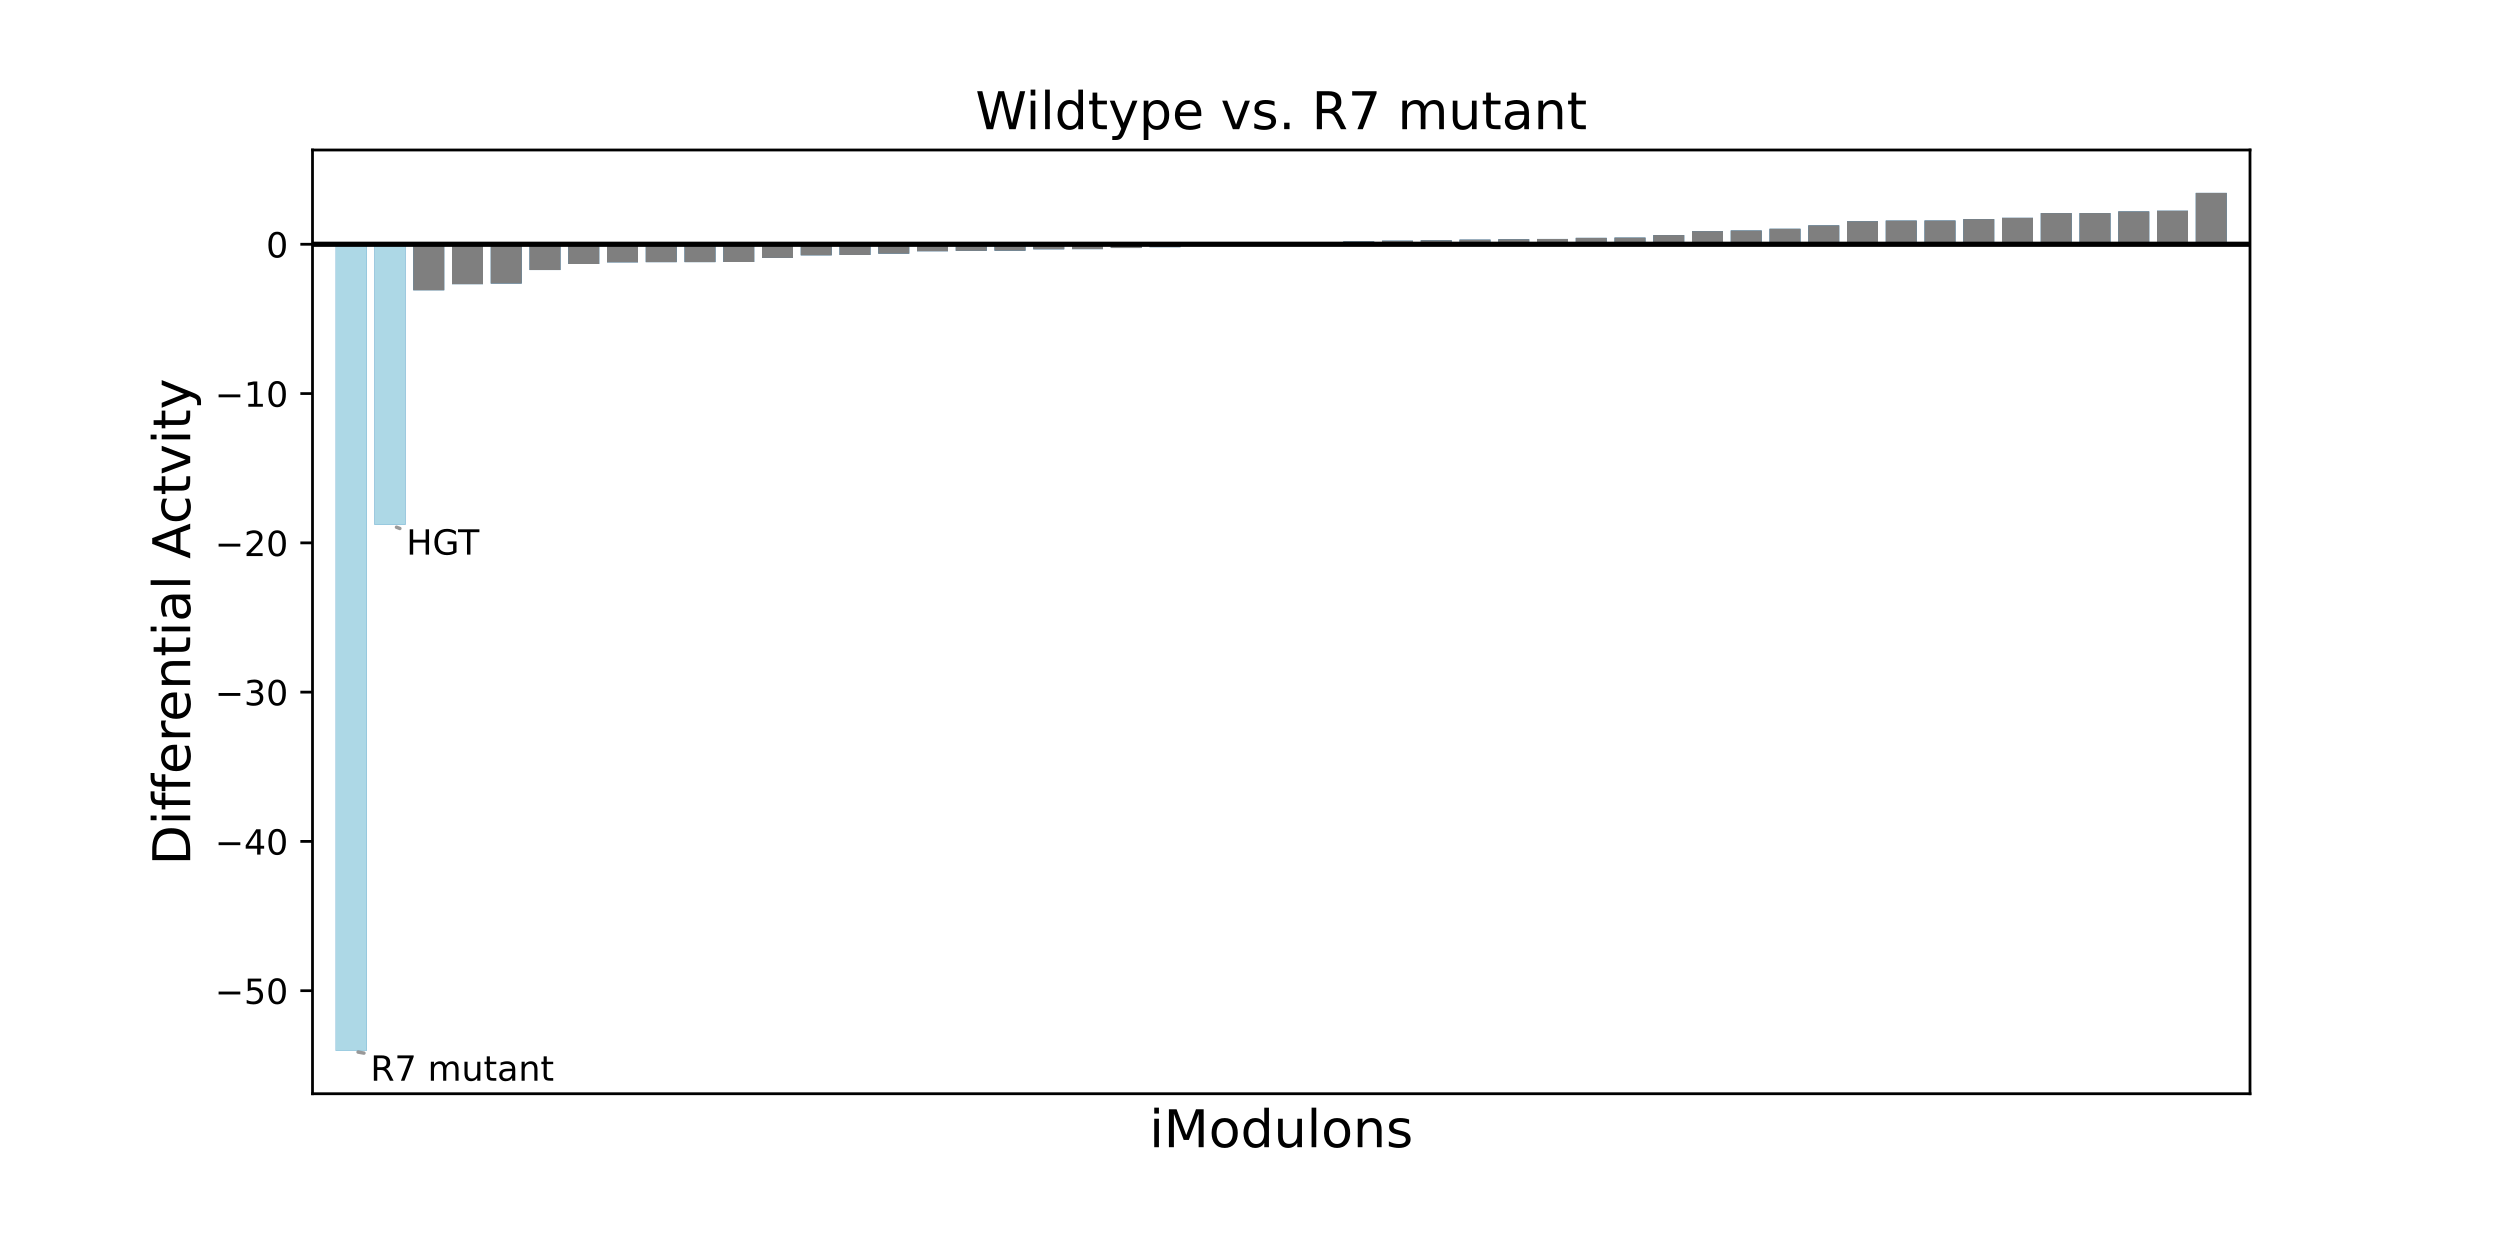 <?xml version="1.0" encoding="utf-8" standalone="no"?>
<!DOCTYPE svg PUBLIC "-//W3C//DTD SVG 1.1//EN"
  "http://www.w3.org/Graphics/SVG/1.1/DTD/svg11.dtd">
<!-- Created with matplotlib (https://matplotlib.org/) -->
<svg height="360pt" version="1.1" viewBox="0 0 720 360" width="720pt" xmlns="http://www.w3.org/2000/svg" xmlns:xlink="http://www.w3.org/1999/xlink">
 <defs>
  <style type="text/css">*{stroke-linecap:butt;stroke-linejoin:round;}</style>
 </defs>
 <g id="figure_1">
  <g id="patch_1">
   <path d="M 0 360 
L 720 360 
L 720 0 
L 0 0 
z
" style="fill:none;"/>
  </g>
  <g id="axes_1">
   <g id="patch_2">
    <path d="M 90 315 
L 648 315 
L 648 43.2 
L 90 43.2 
z
" style="fill:none;"/>
   </g>
   <g id="patch_3">
    <path clip-path="url(#p8ce02b6004)" d="M 96.696 70.35 
L 105.624 70.35 
L 105.624 302.645 
L 96.696 302.645 
z
" style="fill:#1f77b4;"/>
   </g>
   <g id="patch_4">
    <path clip-path="url(#p8ce02b6004)" d="M 107.856 70.35 
L 116.784 70.35 
L 116.784 151.133 
L 107.856 151.133 
z
" style="fill:#1f77b4;"/>
   </g>
   <g id="patch_5">
    <path clip-path="url(#p8ce02b6004)" d="M 119.016 70.35 
L 127.944 70.35 
L 127.944 83.597 
L 119.016 83.597 
z
" style="fill:#1f77b4;"/>
   </g>
   <g id="patch_6">
    <path clip-path="url(#p8ce02b6004)" d="M 130.176 70.35 
L 139.104 70.35 
L 139.104 81.842 
L 130.176 81.842 
z
" style="fill:#1f77b4;"/>
   </g>
   <g id="patch_7">
    <path clip-path="url(#p8ce02b6004)" d="M 141.336 70.35 
L 150.264 70.35 
L 150.264 81.66 
L 141.336 81.66 
z
" style="fill:#1f77b4;"/>
   </g>
   <g id="patch_8">
    <path clip-path="url(#p8ce02b6004)" d="M 152.496 70.35 
L 161.424 70.35 
L 161.424 77.77 
L 152.496 77.77 
z
" style="fill:#1f77b4;"/>
   </g>
   <g id="patch_9">
    <path clip-path="url(#p8ce02b6004)" d="M 163.656 70.35 
L 172.584 70.35 
L 172.584 76.029 
L 163.656 76.029 
z
" style="fill:#1f77b4;"/>
   </g>
   <g id="patch_10">
    <path clip-path="url(#p8ce02b6004)" d="M 174.816 70.35 
L 183.744 70.35 
L 183.744 75.557 
L 174.816 75.557 
z
" style="fill:#1f77b4;"/>
   </g>
   <g id="patch_11">
    <path clip-path="url(#p8ce02b6004)" d="M 185.976 70.35 
L 194.904 70.35 
L 194.904 75.499 
L 185.976 75.499 
z
" style="fill:#1f77b4;"/>
   </g>
   <g id="patch_12">
    <path clip-path="url(#p8ce02b6004)" d="M 197.136 70.35 
L 206.064 70.35 
L 206.064 75.489 
L 197.136 75.489 
z
" style="fill:#1f77b4;"/>
   </g>
   <g id="patch_13">
    <path clip-path="url(#p8ce02b6004)" d="M 208.296 70.35 
L 217.224 70.35 
L 217.224 75.455 
L 208.296 75.455 
z
" style="fill:#1f77b4;"/>
   </g>
   <g id="patch_14">
    <path clip-path="url(#p8ce02b6004)" d="M 219.456 70.35 
L 228.384 70.35 
L 228.384 74.28 
L 219.456 74.28 
z
" style="fill:#1f77b4;"/>
   </g>
   <g id="patch_15">
    <path clip-path="url(#p8ce02b6004)" d="M 230.616 70.35 
L 239.544 70.35 
L 239.544 73.535 
L 230.616 73.535 
z
" style="fill:#1f77b4;"/>
   </g>
   <g id="patch_16">
    <path clip-path="url(#p8ce02b6004)" d="M 241.776 70.35 
L 250.704 70.35 
L 250.704 73.432 
L 241.776 73.432 
z
" style="fill:#1f77b4;"/>
   </g>
   <g id="patch_17">
    <path clip-path="url(#p8ce02b6004)" d="M 252.936 70.35 
L 261.864 70.35 
L 261.864 73.057 
L 252.936 73.057 
z
" style="fill:#1f77b4;"/>
   </g>
   <g id="patch_18">
    <path clip-path="url(#p8ce02b6004)" d="M 264.096 70.35 
L 273.024 70.35 
L 273.024 72.359 
L 264.096 72.359 
z
" style="fill:#1f77b4;"/>
   </g>
   <g id="patch_19">
    <path clip-path="url(#p8ce02b6004)" d="M 275.256 70.35 
L 284.184 70.35 
L 284.184 72.247 
L 275.256 72.247 
z
" style="fill:#1f77b4;"/>
   </g>
   <g id="patch_20">
    <path clip-path="url(#p8ce02b6004)" d="M 286.416 70.35 
L 295.344 70.35 
L 295.344 72.208 
L 286.416 72.208 
z
" style="fill:#1f77b4;"/>
   </g>
   <g id="patch_21">
    <path clip-path="url(#p8ce02b6004)" d="M 297.576 70.35 
L 306.504 70.35 
L 306.504 71.797 
L 297.576 71.797 
z
" style="fill:#1f77b4;"/>
   </g>
   <g id="patch_22">
    <path clip-path="url(#p8ce02b6004)" d="M 308.736 70.35 
L 317.664 70.35 
L 317.664 71.751 
L 308.736 71.751 
z
" style="fill:#1f77b4;"/>
   </g>
   <g id="patch_23">
    <path clip-path="url(#p8ce02b6004)" d="M 319.896 70.35 
L 328.824 70.35 
L 328.824 71.434 
L 319.896 71.434 
z
" style="fill:#1f77b4;"/>
   </g>
   <g id="patch_24">
    <path clip-path="url(#p8ce02b6004)" d="M 331.056 70.35 
L 339.984 70.35 
L 339.984 71.191 
L 331.056 71.191 
z
" style="fill:#1f77b4;"/>
   </g>
   <g id="patch_25">
    <path clip-path="url(#p8ce02b6004)" d="M 342.216 70.35 
L 351.144 70.35 
L 351.144 70.73 
L 342.216 70.73 
z
" style="fill:#1f77b4;"/>
   </g>
   <g id="patch_26">
    <path clip-path="url(#p8ce02b6004)" d="M 353.376 70.35 
L 362.304 70.35 
L 362.304 70.716 
L 353.376 70.716 
z
" style="fill:#1f77b4;"/>
   </g>
   <g id="patch_27">
    <path clip-path="url(#p8ce02b6004)" d="M 364.536 70.35 
L 373.464 70.35 
L 373.464 70.275 
L 364.536 70.275 
z
" style="fill:#1f77b4;"/>
   </g>
   <g id="patch_28">
    <path clip-path="url(#p8ce02b6004)" d="M 375.696 70.35 
L 384.624 70.35 
L 384.624 70.272 
L 375.696 70.272 
z
" style="fill:#1f77b4;"/>
   </g>
   <g id="patch_29">
    <path clip-path="url(#p8ce02b6004)" d="M 386.856 70.35 
L 395.784 70.35 
L 395.784 69.532 
L 386.856 69.532 
z
" style="fill:#1f77b4;"/>
   </g>
   <g id="patch_30">
    <path clip-path="url(#p8ce02b6004)" d="M 398.016 70.35 
L 406.944 70.35 
L 406.944 69.318 
L 398.016 69.318 
z
" style="fill:#1f77b4;"/>
   </g>
   <g id="patch_31">
    <path clip-path="url(#p8ce02b6004)" d="M 409.176 70.35 
L 418.104 70.35 
L 418.104 69.188 
L 409.176 69.188 
z
" style="fill:#1f77b4;"/>
   </g>
   <g id="patch_32">
    <path clip-path="url(#p8ce02b6004)" d="M 420.336 70.35 
L 429.264 70.35 
L 429.264 69.012 
L 420.336 69.012 
z
" style="fill:#1f77b4;"/>
   </g>
   <g id="patch_33">
    <path clip-path="url(#p8ce02b6004)" d="M 431.496 70.35 
L 440.424 70.35 
L 440.424 68.898 
L 431.496 68.898 
z
" style="fill:#1f77b4;"/>
   </g>
   <g id="patch_34">
    <path clip-path="url(#p8ce02b6004)" d="M 442.656 70.35 
L 451.584 70.35 
L 451.584 68.821 
L 442.656 68.821 
z
" style="fill:#1f77b4;"/>
   </g>
   <g id="patch_35">
    <path clip-path="url(#p8ce02b6004)" d="M 453.816 70.35 
L 462.744 70.35 
L 462.744 68.505 
L 453.816 68.505 
z
" style="fill:#1f77b4;"/>
   </g>
   <g id="patch_36">
    <path clip-path="url(#p8ce02b6004)" d="M 464.976 70.35 
L 473.904 70.35 
L 473.904 68.429 
L 464.976 68.429 
z
" style="fill:#1f77b4;"/>
   </g>
   <g id="patch_37">
    <path clip-path="url(#p8ce02b6004)" d="M 476.136 70.35 
L 485.064 70.35 
L 485.064 67.706 
L 476.136 67.706 
z
" style="fill:#1f77b4;"/>
   </g>
   <g id="patch_38">
    <path clip-path="url(#p8ce02b6004)" d="M 487.296 70.35 
L 496.224 70.35 
L 496.224 66.577 
L 487.296 66.577 
z
" style="fill:#1f77b4;"/>
   </g>
   <g id="patch_39">
    <path clip-path="url(#p8ce02b6004)" d="M 498.456 70.35 
L 507.384 70.35 
L 507.384 66.383 
L 498.456 66.383 
z
" style="fill:#1f77b4;"/>
   </g>
   <g id="patch_40">
    <path clip-path="url(#p8ce02b6004)" d="M 509.616 70.35 
L 518.544 70.35 
L 518.544 65.884 
L 509.616 65.884 
z
" style="fill:#1f77b4;"/>
   </g>
   <g id="patch_41">
    <path clip-path="url(#p8ce02b6004)" d="M 520.776 70.35 
L 529.704 70.35 
L 529.704 64.902 
L 520.776 64.902 
z
" style="fill:#1f77b4;"/>
   </g>
   <g id="patch_42">
    <path clip-path="url(#p8ce02b6004)" d="M 531.936 70.35 
L 540.864 70.35 
L 540.864 63.715 
L 531.936 63.715 
z
" style="fill:#1f77b4;"/>
   </g>
   <g id="patch_43">
    <path clip-path="url(#p8ce02b6004)" d="M 543.096 70.35 
L 552.024 70.35 
L 552.024 63.528 
L 543.096 63.528 
z
" style="fill:#1f77b4;"/>
   </g>
   <g id="patch_44">
    <path clip-path="url(#p8ce02b6004)" d="M 554.256 70.35 
L 563.184 70.35 
L 563.184 63.509 
L 554.256 63.509 
z
" style="fill:#1f77b4;"/>
   </g>
   <g id="patch_45">
    <path clip-path="url(#p8ce02b6004)" d="M 565.416 70.35 
L 574.344 70.35 
L 574.344 63.105 
L 565.416 63.105 
z
" style="fill:#1f77b4;"/>
   </g>
   <g id="patch_46">
    <path clip-path="url(#p8ce02b6004)" d="M 576.576 70.35 
L 585.504 70.35 
L 585.504 62.73 
L 576.576 62.73 
z
" style="fill:#1f77b4;"/>
   </g>
   <g id="patch_47">
    <path clip-path="url(#p8ce02b6004)" d="M 587.736 70.35 
L 596.664 70.35 
L 596.664 61.376 
L 587.736 61.376 
z
" style="fill:#1f77b4;"/>
   </g>
   <g id="patch_48">
    <path clip-path="url(#p8ce02b6004)" d="M 598.896 70.35 
L 607.824 70.35 
L 607.824 61.369 
L 598.896 61.369 
z
" style="fill:#1f77b4;"/>
   </g>
   <g id="patch_49">
    <path clip-path="url(#p8ce02b6004)" d="M 610.056 70.35 
L 618.984 70.35 
L 618.984 60.885 
L 610.056 60.885 
z
" style="fill:#1f77b4;"/>
   </g>
   <g id="patch_50">
    <path clip-path="url(#p8ce02b6004)" d="M 621.216 70.35 
L 630.144 70.35 
L 630.144 60.689 
L 621.216 60.689 
z
" style="fill:#1f77b4;"/>
   </g>
   <g id="patch_51">
    <path clip-path="url(#p8ce02b6004)" d="M 632.376 70.35 
L 641.304 70.35 
L 641.304 55.555 
L 632.376 55.555 
z
" style="fill:#1f77b4;"/>
   </g>
   <g id="patch_52">
    <path clip-path="url(#p8ce02b6004)" d="M 96.696 70.35 
L 105.624 70.35 
L 105.624 302.645 
L 96.696 302.645 
z
" style="fill:#add8e6;"/>
   </g>
   <g id="patch_53">
    <path clip-path="url(#p8ce02b6004)" d="M 107.856 70.35 
L 116.784 70.35 
L 116.784 151.133 
L 107.856 151.133 
z
" style="fill:#add8e6;"/>
   </g>
   <g id="patch_54">
    <path clip-path="url(#p8ce02b6004)" d="M 119.016 70.35 
L 127.944 70.35 
L 127.944 83.597 
L 119.016 83.597 
z
" style="fill:#7f7f7f;"/>
   </g>
   <g id="patch_55">
    <path clip-path="url(#p8ce02b6004)" d="M 130.176 70.35 
L 139.104 70.35 
L 139.104 81.842 
L 130.176 81.842 
z
" style="fill:#7f7f7f;"/>
   </g>
   <g id="patch_56">
    <path clip-path="url(#p8ce02b6004)" d="M 141.336 70.35 
L 150.264 70.35 
L 150.264 81.66 
L 141.336 81.66 
z
" style="fill:#7f7f7f;"/>
   </g>
   <g id="patch_57">
    <path clip-path="url(#p8ce02b6004)" d="M 152.496 70.35 
L 161.424 70.35 
L 161.424 77.77 
L 152.496 77.77 
z
" style="fill:#7f7f7f;"/>
   </g>
   <g id="patch_58">
    <path clip-path="url(#p8ce02b6004)" d="M 163.656 70.35 
L 172.584 70.35 
L 172.584 76.029 
L 163.656 76.029 
z
" style="fill:#7f7f7f;"/>
   </g>
   <g id="patch_59">
    <path clip-path="url(#p8ce02b6004)" d="M 174.816 70.35 
L 183.744 70.35 
L 183.744 75.557 
L 174.816 75.557 
z
" style="fill:#7f7f7f;"/>
   </g>
   <g id="patch_60">
    <path clip-path="url(#p8ce02b6004)" d="M 185.976 70.35 
L 194.904 70.35 
L 194.904 75.499 
L 185.976 75.499 
z
" style="fill:#7f7f7f;"/>
   </g>
   <g id="patch_61">
    <path clip-path="url(#p8ce02b6004)" d="M 197.136 70.35 
L 206.064 70.35 
L 206.064 75.489 
L 197.136 75.489 
z
" style="fill:#7f7f7f;"/>
   </g>
   <g id="patch_62">
    <path clip-path="url(#p8ce02b6004)" d="M 208.296 70.35 
L 217.224 70.35 
L 217.224 75.455 
L 208.296 75.455 
z
" style="fill:#7f7f7f;"/>
   </g>
   <g id="patch_63">
    <path clip-path="url(#p8ce02b6004)" d="M 219.456 70.35 
L 228.384 70.35 
L 228.384 74.28 
L 219.456 74.28 
z
" style="fill:#7f7f7f;"/>
   </g>
   <g id="patch_64">
    <path clip-path="url(#p8ce02b6004)" d="M 230.616 70.35 
L 239.544 70.35 
L 239.544 73.535 
L 230.616 73.535 
z
" style="fill:#7f7f7f;"/>
   </g>
   <g id="patch_65">
    <path clip-path="url(#p8ce02b6004)" d="M 241.776 70.35 
L 250.704 70.35 
L 250.704 73.432 
L 241.776 73.432 
z
" style="fill:#7f7f7f;"/>
   </g>
   <g id="patch_66">
    <path clip-path="url(#p8ce02b6004)" d="M 252.936 70.35 
L 261.864 70.35 
L 261.864 73.057 
L 252.936 73.057 
z
" style="fill:#7f7f7f;"/>
   </g>
   <g id="patch_67">
    <path clip-path="url(#p8ce02b6004)" d="M 264.096 70.35 
L 273.024 70.35 
L 273.024 72.359 
L 264.096 72.359 
z
" style="fill:#7f7f7f;"/>
   </g>
   <g id="patch_68">
    <path clip-path="url(#p8ce02b6004)" d="M 275.256 70.35 
L 284.184 70.35 
L 284.184 72.247 
L 275.256 72.247 
z
" style="fill:#7f7f7f;"/>
   </g>
   <g id="patch_69">
    <path clip-path="url(#p8ce02b6004)" d="M 286.416 70.35 
L 295.344 70.35 
L 295.344 72.208 
L 286.416 72.208 
z
" style="fill:#7f7f7f;"/>
   </g>
   <g id="patch_70">
    <path clip-path="url(#p8ce02b6004)" d="M 297.576 70.35 
L 306.504 70.35 
L 306.504 71.797 
L 297.576 71.797 
z
" style="fill:#7f7f7f;"/>
   </g>
   <g id="patch_71">
    <path clip-path="url(#p8ce02b6004)" d="M 308.736 70.35 
L 317.664 70.35 
L 317.664 71.751 
L 308.736 71.751 
z
" style="fill:#7f7f7f;"/>
   </g>
   <g id="patch_72">
    <path clip-path="url(#p8ce02b6004)" d="M 319.896 70.35 
L 328.824 70.35 
L 328.824 71.434 
L 319.896 71.434 
z
" style="fill:#7f7f7f;"/>
   </g>
   <g id="patch_73">
    <path clip-path="url(#p8ce02b6004)" d="M 331.056 70.35 
L 339.984 70.35 
L 339.984 71.191 
L 331.056 71.191 
z
" style="fill:#7f7f7f;"/>
   </g>
   <g id="patch_74">
    <path clip-path="url(#p8ce02b6004)" d="M 342.216 70.35 
L 351.144 70.35 
L 351.144 70.73 
L 342.216 70.73 
z
" style="fill:#7f7f7f;"/>
   </g>
   <g id="patch_75">
    <path clip-path="url(#p8ce02b6004)" d="M 353.376 70.35 
L 362.304 70.35 
L 362.304 70.716 
L 353.376 70.716 
z
" style="fill:#7f7f7f;"/>
   </g>
   <g id="patch_76">
    <path clip-path="url(#p8ce02b6004)" d="M 364.536 70.35 
L 373.464 70.35 
L 373.464 70.275 
L 364.536 70.275 
z
" style="fill:#7f7f7f;"/>
   </g>
   <g id="patch_77">
    <path clip-path="url(#p8ce02b6004)" d="M 375.696 70.35 
L 384.624 70.35 
L 384.624 70.272 
L 375.696 70.272 
z
" style="fill:#7f7f7f;"/>
   </g>
   <g id="patch_78">
    <path clip-path="url(#p8ce02b6004)" d="M 386.856 70.35 
L 395.784 70.35 
L 395.784 69.532 
L 386.856 69.532 
z
" style="fill:#7f7f7f;"/>
   </g>
   <g id="patch_79">
    <path clip-path="url(#p8ce02b6004)" d="M 398.016 70.35 
L 406.944 70.35 
L 406.944 69.318 
L 398.016 69.318 
z
" style="fill:#7f7f7f;"/>
   </g>
   <g id="patch_80">
    <path clip-path="url(#p8ce02b6004)" d="M 409.176 70.35 
L 418.104 70.35 
L 418.104 69.188 
L 409.176 69.188 
z
" style="fill:#7f7f7f;"/>
   </g>
   <g id="patch_81">
    <path clip-path="url(#p8ce02b6004)" d="M 420.336 70.35 
L 429.264 70.35 
L 429.264 69.012 
L 420.336 69.012 
z
" style="fill:#7f7f7f;"/>
   </g>
   <g id="patch_82">
    <path clip-path="url(#p8ce02b6004)" d="M 431.496 70.35 
L 440.424 70.35 
L 440.424 68.898 
L 431.496 68.898 
z
" style="fill:#7f7f7f;"/>
   </g>
   <g id="patch_83">
    <path clip-path="url(#p8ce02b6004)" d="M 442.656 70.35 
L 451.584 70.35 
L 451.584 68.821 
L 442.656 68.821 
z
" style="fill:#7f7f7f;"/>
   </g>
   <g id="patch_84">
    <path clip-path="url(#p8ce02b6004)" d="M 453.816 70.35 
L 462.744 70.35 
L 462.744 68.505 
L 453.816 68.505 
z
" style="fill:#7f7f7f;"/>
   </g>
   <g id="patch_85">
    <path clip-path="url(#p8ce02b6004)" d="M 464.976 70.35 
L 473.904 70.35 
L 473.904 68.429 
L 464.976 68.429 
z
" style="fill:#7f7f7f;"/>
   </g>
   <g id="patch_86">
    <path clip-path="url(#p8ce02b6004)" d="M 476.136 70.35 
L 485.064 70.35 
L 485.064 67.706 
L 476.136 67.706 
z
" style="fill:#7f7f7f;"/>
   </g>
   <g id="patch_87">
    <path clip-path="url(#p8ce02b6004)" d="M 487.296 70.35 
L 496.224 70.35 
L 496.224 66.577 
L 487.296 66.577 
z
" style="fill:#7f7f7f;"/>
   </g>
   <g id="patch_88">
    <path clip-path="url(#p8ce02b6004)" d="M 498.456 70.35 
L 507.384 70.35 
L 507.384 66.383 
L 498.456 66.383 
z
" style="fill:#7f7f7f;"/>
   </g>
   <g id="patch_89">
    <path clip-path="url(#p8ce02b6004)" d="M 509.616 70.35 
L 518.544 70.35 
L 518.544 65.884 
L 509.616 65.884 
z
" style="fill:#7f7f7f;"/>
   </g>
   <g id="patch_90">
    <path clip-path="url(#p8ce02b6004)" d="M 520.776 70.35 
L 529.704 70.35 
L 529.704 64.902 
L 520.776 64.902 
z
" style="fill:#7f7f7f;"/>
   </g>
   <g id="patch_91">
    <path clip-path="url(#p8ce02b6004)" d="M 531.936 70.35 
L 540.864 70.35 
L 540.864 63.715 
L 531.936 63.715 
z
" style="fill:#7f7f7f;"/>
   </g>
   <g id="patch_92">
    <path clip-path="url(#p8ce02b6004)" d="M 543.096 70.35 
L 552.024 70.35 
L 552.024 63.528 
L 543.096 63.528 
z
" style="fill:#7f7f7f;"/>
   </g>
   <g id="patch_93">
    <path clip-path="url(#p8ce02b6004)" d="M 554.256 70.35 
L 563.184 70.35 
L 563.184 63.509 
L 554.256 63.509 
z
" style="fill:#7f7f7f;"/>
   </g>
   <g id="patch_94">
    <path clip-path="url(#p8ce02b6004)" d="M 565.416 70.35 
L 574.344 70.35 
L 574.344 63.105 
L 565.416 63.105 
z
" style="fill:#7f7f7f;"/>
   </g>
   <g id="patch_95">
    <path clip-path="url(#p8ce02b6004)" d="M 576.576 70.35 
L 585.504 70.35 
L 585.504 62.73 
L 576.576 62.73 
z
" style="fill:#7f7f7f;"/>
   </g>
   <g id="patch_96">
    <path clip-path="url(#p8ce02b6004)" d="M 587.736 70.35 
L 596.664 70.35 
L 596.664 61.376 
L 587.736 61.376 
z
" style="fill:#7f7f7f;"/>
   </g>
   <g id="patch_97">
    <path clip-path="url(#p8ce02b6004)" d="M 598.896 70.35 
L 607.824 70.35 
L 607.824 61.369 
L 598.896 61.369 
z
" style="fill:#7f7f7f;"/>
   </g>
   <g id="patch_98">
    <path clip-path="url(#p8ce02b6004)" d="M 610.056 70.35 
L 618.984 70.35 
L 618.984 60.885 
L 610.056 60.885 
z
" style="fill:#7f7f7f;"/>
   </g>
   <g id="patch_99">
    <path clip-path="url(#p8ce02b6004)" d="M 621.216 70.35 
L 630.144 70.35 
L 630.144 60.689 
L 621.216 60.689 
z
" style="fill:#7f7f7f;"/>
   </g>
   <g id="patch_100">
    <path clip-path="url(#p8ce02b6004)" d="M 632.376 70.35 
L 641.304 70.35 
L 641.304 55.555 
L 632.376 55.555 
z
" style="fill:#7f7f7f;"/>
   </g>
   <g id="matplotlib.axis_1">
    <g id="text_1">
     <!-- iModulons -->
     <g transform="translate(331.009 330.398)scale(0.15 -0.15)">
      <defs>
       <path d="M 9.422 54.688 
L 18.406 54.688 
L 18.406 0 
L 9.422 0 
z
M 9.422 75.984 
L 18.406 75.984 
L 18.406 64.594 
L 9.422 64.594 
z
" id="DejaVuSans-105"/>
       <path d="M 9.812 72.906 
L 24.516 72.906 
L 43.109 23.297 
L 61.812 72.906 
L 76.516 72.906 
L 76.516 0 
L 66.891 0 
L 66.891 64.016 
L 48.094 14.016 
L 38.188 14.016 
L 19.391 64.016 
L 19.391 0 
L 9.812 0 
z
" id="DejaVuSans-77"/>
       <path d="M 30.609 48.391 
Q 23.391 48.391 19.188 42.75 
Q 14.984 37.109 14.984 27.297 
Q 14.984 17.484 19.156 11.844 
Q 23.344 6.203 30.609 6.203 
Q 37.797 6.203 41.984 11.859 
Q 46.188 17.531 46.188 27.297 
Q 46.188 37.016 41.984 42.703 
Q 37.797 48.391 30.609 48.391 
z
M 30.609 56 
Q 42.328 56 49.016 48.375 
Q 55.719 40.766 55.719 27.297 
Q 55.719 13.875 49.016 6.219 
Q 42.328 -1.422 30.609 -1.422 
Q 18.844 -1.422 12.172 6.219 
Q 5.516 13.875 5.516 27.297 
Q 5.516 40.766 12.172 48.375 
Q 18.844 56 30.609 56 
z
" id="DejaVuSans-111"/>
       <path d="M 45.406 46.391 
L 45.406 75.984 
L 54.391 75.984 
L 54.391 0 
L 45.406 0 
L 45.406 8.203 
Q 42.578 3.328 38.25 0.953 
Q 33.938 -1.422 27.875 -1.422 
Q 17.969 -1.422 11.734 6.484 
Q 5.516 14.406 5.516 27.297 
Q 5.516 40.188 11.734 48.094 
Q 17.969 56 27.875 56 
Q 33.938 56 38.25 53.625 
Q 42.578 51.266 45.406 46.391 
z
M 14.797 27.297 
Q 14.797 17.391 18.875 11.75 
Q 22.953 6.109 30.078 6.109 
Q 37.203 6.109 41.297 11.75 
Q 45.406 17.391 45.406 27.297 
Q 45.406 37.203 41.297 42.844 
Q 37.203 48.484 30.078 48.484 
Q 22.953 48.484 18.875 42.844 
Q 14.797 37.203 14.797 27.297 
z
" id="DejaVuSans-100"/>
       <path d="M 8.5 21.578 
L 8.5 54.688 
L 17.484 54.688 
L 17.484 21.922 
Q 17.484 14.156 20.5 10.266 
Q 23.531 6.391 29.594 6.391 
Q 36.859 6.391 41.078 11.031 
Q 45.312 15.672 45.312 23.688 
L 45.312 54.688 
L 54.297 54.688 
L 54.297 0 
L 45.312 0 
L 45.312 8.406 
Q 42.047 3.422 37.719 1 
Q 33.406 -1.422 27.688 -1.422 
Q 18.266 -1.422 13.375 4.438 
Q 8.5 10.297 8.5 21.578 
z
M 31.109 56 
z
" id="DejaVuSans-117"/>
       <path d="M 9.422 75.984 
L 18.406 75.984 
L 18.406 0 
L 9.422 0 
z
" id="DejaVuSans-108"/>
       <path d="M 54.891 33.016 
L 54.891 0 
L 45.906 0 
L 45.906 32.719 
Q 45.906 40.484 42.875 44.328 
Q 39.844 48.188 33.797 48.188 
Q 26.516 48.188 22.312 43.547 
Q 18.109 38.922 18.109 30.906 
L 18.109 0 
L 9.078 0 
L 9.078 54.688 
L 18.109 54.688 
L 18.109 46.188 
Q 21.344 51.125 25.703 53.562 
Q 30.078 56 35.797 56 
Q 45.219 56 50.047 50.172 
Q 54.891 44.344 54.891 33.016 
z
" id="DejaVuSans-110"/>
       <path d="M 44.281 53.078 
L 44.281 44.578 
Q 40.484 46.531 36.375 47.5 
Q 32.281 48.484 27.875 48.484 
Q 21.188 48.484 17.844 46.438 
Q 14.5 44.391 14.5 40.281 
Q 14.5 37.156 16.891 35.375 
Q 19.281 33.594 26.516 31.984 
L 29.594 31.297 
Q 39.156 29.25 43.188 25.516 
Q 47.219 21.781 47.219 15.094 
Q 47.219 7.469 41.188 3.016 
Q 35.156 -1.422 24.609 -1.422 
Q 20.219 -1.422 15.453 -0.562 
Q 10.688 0.297 5.422 2 
L 5.422 11.281 
Q 10.406 8.688 15.234 7.391 
Q 20.062 6.109 24.812 6.109 
Q 31.156 6.109 34.562 8.281 
Q 37.984 10.453 37.984 14.406 
Q 37.984 18.062 35.516 20.016 
Q 33.062 21.969 24.703 23.781 
L 21.578 24.516 
Q 13.234 26.266 9.516 29.906 
Q 5.812 33.547 5.812 39.891 
Q 5.812 47.609 11.281 51.797 
Q 16.75 56 26.812 56 
Q 31.781 56 36.172 55.266 
Q 40.578 54.547 44.281 53.078 
z
" id="DejaVuSans-115"/>
      </defs>
      <use xlink:href="#DejaVuSans-105"/>
      <use x="27.783" xlink:href="#DejaVuSans-77"/>
      <use x="114.062" xlink:href="#DejaVuSans-111"/>
      <use x="175.244" xlink:href="#DejaVuSans-100"/>
      <use x="238.721" xlink:href="#DejaVuSans-117"/>
      <use x="302.1" xlink:href="#DejaVuSans-108"/>
      <use x="329.883" xlink:href="#DejaVuSans-111"/>
      <use x="391.064" xlink:href="#DejaVuSans-110"/>
      <use x="454.443" xlink:href="#DejaVuSans-115"/>
     </g>
    </g>
   </g>
   <g id="matplotlib.axis_2">
    <g id="ytick_1">
     <g id="line2d_1">
      <defs>
       <path d="M 0 0 
L -3.5 0 
" id="mc938f90902" style="stroke:#000000;stroke-width:0.8;"/>
      </defs>
      <g>
       <use style="stroke:#000000;stroke-width:0.8;" x="90" xlink:href="#mc938f90902" y="285.322"/>
      </g>
     </g>
     <g id="text_2">
      <!-- −50 -->
      <g transform="translate(61.895 289.122)scale(0.1 -0.1)">
       <defs>
        <path d="M 10.594 35.5 
L 73.188 35.5 
L 73.188 27.203 
L 10.594 27.203 
z
" id="DejaVuSans-8722"/>
        <path d="M 10.797 72.906 
L 49.516 72.906 
L 49.516 64.594 
L 19.828 64.594 
L 19.828 46.734 
Q 21.969 47.469 24.109 47.828 
Q 26.266 48.188 28.422 48.188 
Q 40.625 48.188 47.75 41.5 
Q 54.891 34.812 54.891 23.391 
Q 54.891 11.625 47.562 5.094 
Q 40.234 -1.422 26.906 -1.422 
Q 22.312 -1.422 17.547 -0.641 
Q 12.797 0.141 7.719 1.703 
L 7.719 11.625 
Q 12.109 9.234 16.797 8.062 
Q 21.484 6.891 26.703 6.891 
Q 35.156 6.891 40.078 11.328 
Q 45.016 15.766 45.016 23.391 
Q 45.016 31 40.078 35.438 
Q 35.156 39.891 26.703 39.891 
Q 22.75 39.891 18.812 39.016 
Q 14.891 38.141 10.797 36.281 
z
" id="DejaVuSans-53"/>
        <path d="M 31.781 66.406 
Q 24.172 66.406 20.328 58.906 
Q 16.5 51.422 16.5 36.375 
Q 16.5 21.391 20.328 13.891 
Q 24.172 6.391 31.781 6.391 
Q 39.453 6.391 43.281 13.891 
Q 47.125 21.391 47.125 36.375 
Q 47.125 51.422 43.281 58.906 
Q 39.453 66.406 31.781 66.406 
z
M 31.781 74.219 
Q 44.047 74.219 50.516 64.516 
Q 56.984 54.828 56.984 36.375 
Q 56.984 17.969 50.516 8.266 
Q 44.047 -1.422 31.781 -1.422 
Q 19.531 -1.422 13.062 8.266 
Q 6.594 17.969 6.594 36.375 
Q 6.594 54.828 13.062 64.516 
Q 19.531 74.219 31.781 74.219 
z
" id="DejaVuSans-48"/>
       </defs>
       <use xlink:href="#DejaVuSans-8722"/>
       <use x="83.789" xlink:href="#DejaVuSans-53"/>
       <use x="147.412" xlink:href="#DejaVuSans-48"/>
      </g>
     </g>
    </g>
    <g id="ytick_2">
     <g id="line2d_2">
      <g>
       <use style="stroke:#000000;stroke-width:0.8;" x="90" xlink:href="#mc938f90902" y="242.328"/>
      </g>
     </g>
     <g id="text_3">
      <!-- −40 -->
      <g transform="translate(61.895 246.127)scale(0.1 -0.1)">
       <defs>
        <path d="M 37.797 64.312 
L 12.891 25.391 
L 37.797 25.391 
z
M 35.203 72.906 
L 47.609 72.906 
L 47.609 25.391 
L 58.016 25.391 
L 58.016 17.188 
L 47.609 17.188 
L 47.609 0 
L 37.797 0 
L 37.797 17.188 
L 4.891 17.188 
L 4.891 26.703 
z
" id="DejaVuSans-52"/>
       </defs>
       <use xlink:href="#DejaVuSans-8722"/>
       <use x="83.789" xlink:href="#DejaVuSans-52"/>
       <use x="147.412" xlink:href="#DejaVuSans-48"/>
      </g>
     </g>
    </g>
    <g id="ytick_3">
     <g id="line2d_3">
      <g>
       <use style="stroke:#000000;stroke-width:0.8;" x="90" xlink:href="#mc938f90902" y="199.334"/>
      </g>
     </g>
     <g id="text_4">
      <!-- −30 -->
      <g transform="translate(61.895 203.133)scale(0.1 -0.1)">
       <defs>
        <path d="M 40.578 39.312 
Q 47.656 37.797 51.625 33 
Q 55.609 28.219 55.609 21.188 
Q 55.609 10.406 48.188 4.484 
Q 40.766 -1.422 27.094 -1.422 
Q 22.516 -1.422 17.656 -0.516 
Q 12.797 0.391 7.625 2.203 
L 7.625 11.719 
Q 11.719 9.328 16.594 8.109 
Q 21.484 6.891 26.812 6.891 
Q 36.078 6.891 40.938 10.547 
Q 45.797 14.203 45.797 21.188 
Q 45.797 27.641 41.281 31.266 
Q 36.766 34.906 28.719 34.906 
L 20.219 34.906 
L 20.219 43.016 
L 29.109 43.016 
Q 36.375 43.016 40.234 45.922 
Q 44.094 48.828 44.094 54.297 
Q 44.094 59.906 40.109 62.906 
Q 36.141 65.922 28.719 65.922 
Q 24.656 65.922 20.016 65.031 
Q 15.375 64.156 9.812 62.312 
L 9.812 71.094 
Q 15.438 72.656 20.344 73.438 
Q 25.25 74.219 29.594 74.219 
Q 40.828 74.219 47.359 69.109 
Q 53.906 64.016 53.906 55.328 
Q 53.906 49.266 50.438 45.094 
Q 46.969 40.922 40.578 39.312 
z
" id="DejaVuSans-51"/>
       </defs>
       <use xlink:href="#DejaVuSans-8722"/>
       <use x="83.789" xlink:href="#DejaVuSans-51"/>
       <use x="147.412" xlink:href="#DejaVuSans-48"/>
      </g>
     </g>
    </g>
    <g id="ytick_4">
     <g id="line2d_4">
      <g>
       <use style="stroke:#000000;stroke-width:0.8;" x="90" xlink:href="#mc938f90902" y="156.339"/>
      </g>
     </g>
     <g id="text_5">
      <!-- −20 -->
      <g transform="translate(61.895 160.138)scale(0.1 -0.1)">
       <defs>
        <path d="M 19.188 8.297 
L 53.609 8.297 
L 53.609 0 
L 7.328 0 
L 7.328 8.297 
Q 12.938 14.109 22.625 23.891 
Q 32.328 33.688 34.812 36.531 
Q 39.547 41.844 41.422 45.531 
Q 43.312 49.219 43.312 52.781 
Q 43.312 58.594 39.234 62.25 
Q 35.156 65.922 28.609 65.922 
Q 23.969 65.922 18.812 64.312 
Q 13.672 62.703 7.812 59.422 
L 7.812 69.391 
Q 13.766 71.781 18.938 73 
Q 24.125 74.219 28.422 74.219 
Q 39.75 74.219 46.484 68.547 
Q 53.219 62.891 53.219 53.422 
Q 53.219 48.922 51.531 44.891 
Q 49.859 40.875 45.406 35.406 
Q 44.188 33.984 37.641 27.219 
Q 31.109 20.453 19.188 8.297 
z
" id="DejaVuSans-50"/>
       </defs>
       <use xlink:href="#DejaVuSans-8722"/>
       <use x="83.789" xlink:href="#DejaVuSans-50"/>
       <use x="147.412" xlink:href="#DejaVuSans-48"/>
      </g>
     </g>
    </g>
    <g id="ytick_5">
     <g id="line2d_5">
      <g>
       <use style="stroke:#000000;stroke-width:0.8;" x="90" xlink:href="#mc938f90902" y="113.345"/>
      </g>
     </g>
     <g id="text_6">
      <!-- −10 -->
      <g transform="translate(61.895 117.144)scale(0.1 -0.1)">
       <defs>
        <path d="M 12.406 8.297 
L 28.516 8.297 
L 28.516 63.922 
L 10.984 60.406 
L 10.984 69.391 
L 28.422 72.906 
L 38.281 72.906 
L 38.281 8.297 
L 54.391 8.297 
L 54.391 0 
L 12.406 0 
z
" id="DejaVuSans-49"/>
       </defs>
       <use xlink:href="#DejaVuSans-8722"/>
       <use x="83.789" xlink:href="#DejaVuSans-49"/>
       <use x="147.412" xlink:href="#DejaVuSans-48"/>
      </g>
     </g>
    </g>
    <g id="ytick_6">
     <g id="line2d_6">
      <g>
       <use style="stroke:#000000;stroke-width:0.8;" x="90" xlink:href="#mc938f90902" y="70.35"/>
      </g>
     </g>
     <g id="text_7">
      <!-- 0 -->
      <g transform="translate(76.638 74.15)scale(0.1 -0.1)">
       <use xlink:href="#DejaVuSans-48"/>
      </g>
     </g>
    </g>
    <g id="text_8">
     <!-- Differential Actvity -->
     <g transform="translate(54.776 249.189)rotate(-90)scale(0.15 -0.15)">
      <defs>
       <path d="M 19.672 64.797 
L 19.672 8.109 
L 31.594 8.109 
Q 46.688 8.109 53.688 14.938 
Q 60.688 21.781 60.688 36.531 
Q 60.688 51.172 53.688 57.984 
Q 46.688 64.797 31.594 64.797 
z
M 9.812 72.906 
L 30.078 72.906 
Q 51.266 72.906 61.172 64.094 
Q 71.094 55.281 71.094 36.531 
Q 71.094 17.672 61.125 8.828 
Q 51.172 0 30.078 0 
L 9.812 0 
z
" id="DejaVuSans-68"/>
       <path d="M 37.109 75.984 
L 37.109 68.5 
L 28.516 68.5 
Q 23.688 68.5 21.797 66.547 
Q 19.922 64.594 19.922 59.516 
L 19.922 54.688 
L 34.719 54.688 
L 34.719 47.703 
L 19.922 47.703 
L 19.922 0 
L 10.891 0 
L 10.891 47.703 
L 2.297 47.703 
L 2.297 54.688 
L 10.891 54.688 
L 10.891 58.5 
Q 10.891 67.625 15.141 71.797 
Q 19.391 75.984 28.609 75.984 
z
" id="DejaVuSans-102"/>
       <path d="M 56.203 29.594 
L 56.203 25.203 
L 14.891 25.203 
Q 15.484 15.922 20.484 11.062 
Q 25.484 6.203 34.422 6.203 
Q 39.594 6.203 44.453 7.469 
Q 49.312 8.734 54.109 11.281 
L 54.109 2.781 
Q 49.266 0.734 44.188 -0.344 
Q 39.109 -1.422 33.891 -1.422 
Q 20.797 -1.422 13.156 6.188 
Q 5.516 13.812 5.516 26.812 
Q 5.516 40.234 12.766 48.109 
Q 20.016 56 32.328 56 
Q 43.359 56 49.781 48.891 
Q 56.203 41.797 56.203 29.594 
z
M 47.219 32.234 
Q 47.125 39.594 43.094 43.984 
Q 39.062 48.391 32.422 48.391 
Q 24.906 48.391 20.391 44.141 
Q 15.875 39.891 15.188 32.172 
z
" id="DejaVuSans-101"/>
       <path d="M 41.109 46.297 
Q 39.594 47.172 37.812 47.578 
Q 36.031 48 33.891 48 
Q 26.266 48 22.188 43.047 
Q 18.109 38.094 18.109 28.812 
L 18.109 0 
L 9.078 0 
L 9.078 54.688 
L 18.109 54.688 
L 18.109 46.188 
Q 20.953 51.172 25.484 53.578 
Q 30.031 56 36.531 56 
Q 37.453 56 38.578 55.875 
Q 39.703 55.766 41.062 55.516 
z
" id="DejaVuSans-114"/>
       <path d="M 18.312 70.219 
L 18.312 54.688 
L 36.812 54.688 
L 36.812 47.703 
L 18.312 47.703 
L 18.312 18.016 
Q 18.312 11.328 20.141 9.422 
Q 21.969 7.516 27.594 7.516 
L 36.812 7.516 
L 36.812 0 
L 27.594 0 
Q 17.188 0 13.234 3.875 
Q 9.281 7.766 9.281 18.016 
L 9.281 47.703 
L 2.688 47.703 
L 2.688 54.688 
L 9.281 54.688 
L 9.281 70.219 
z
" id="DejaVuSans-116"/>
       <path d="M 34.281 27.484 
Q 23.391 27.484 19.188 25 
Q 14.984 22.516 14.984 16.5 
Q 14.984 11.719 18.141 8.906 
Q 21.297 6.109 26.703 6.109 
Q 34.188 6.109 38.703 11.406 
Q 43.219 16.703 43.219 25.484 
L 43.219 27.484 
z
M 52.203 31.203 
L 52.203 0 
L 43.219 0 
L 43.219 8.297 
Q 40.141 3.328 35.547 0.953 
Q 30.953 -1.422 24.312 -1.422 
Q 15.922 -1.422 10.953 3.297 
Q 6 8.016 6 15.922 
Q 6 25.141 12.172 29.828 
Q 18.359 34.516 30.609 34.516 
L 43.219 34.516 
L 43.219 35.406 
Q 43.219 41.609 39.141 45 
Q 35.062 48.391 27.688 48.391 
Q 23 48.391 18.547 47.266 
Q 14.109 46.141 10.016 43.891 
L 10.016 52.203 
Q 14.938 54.109 19.578 55.047 
Q 24.219 56 28.609 56 
Q 40.484 56 46.344 49.844 
Q 52.203 43.703 52.203 31.203 
z
" id="DejaVuSans-97"/>
       <path id="DejaVuSans-32"/>
       <path d="M 34.188 63.188 
L 20.797 26.906 
L 47.609 26.906 
z
M 28.609 72.906 
L 39.797 72.906 
L 67.578 0 
L 57.328 0 
L 50.688 18.703 
L 17.828 18.703 
L 11.188 0 
L 0.781 0 
z
" id="DejaVuSans-65"/>
       <path d="M 48.781 52.594 
L 48.781 44.188 
Q 44.969 46.297 41.141 47.344 
Q 37.312 48.391 33.406 48.391 
Q 24.656 48.391 19.812 42.844 
Q 14.984 37.312 14.984 27.297 
Q 14.984 17.281 19.812 11.734 
Q 24.656 6.203 33.406 6.203 
Q 37.312 6.203 41.141 7.25 
Q 44.969 8.297 48.781 10.406 
L 48.781 2.094 
Q 45.016 0.344 40.984 -0.531 
Q 36.969 -1.422 32.422 -1.422 
Q 20.062 -1.422 12.781 6.344 
Q 5.516 14.109 5.516 27.297 
Q 5.516 40.672 12.859 48.328 
Q 20.219 56 33.016 56 
Q 37.156 56 41.109 55.141 
Q 45.062 54.297 48.781 52.594 
z
" id="DejaVuSans-99"/>
       <path d="M 2.984 54.688 
L 12.5 54.688 
L 29.594 8.797 
L 46.688 54.688 
L 56.203 54.688 
L 35.688 0 
L 23.484 0 
z
" id="DejaVuSans-118"/>
       <path d="M 32.172 -5.078 
Q 28.375 -14.844 24.75 -17.812 
Q 21.141 -20.797 15.094 -20.797 
L 7.906 -20.797 
L 7.906 -13.281 
L 13.188 -13.281 
Q 16.891 -13.281 18.938 -11.516 
Q 21 -9.766 23.484 -3.219 
L 25.094 0.875 
L 2.984 54.688 
L 12.5 54.688 
L 29.594 11.922 
L 46.688 54.688 
L 56.203 54.688 
z
" id="DejaVuSans-121"/>
      </defs>
      <use xlink:href="#DejaVuSans-68"/>
      <use x="77.002" xlink:href="#DejaVuSans-105"/>
      <use x="104.785" xlink:href="#DejaVuSans-102"/>
      <use x="139.99" xlink:href="#DejaVuSans-102"/>
      <use x="175.195" xlink:href="#DejaVuSans-101"/>
      <use x="236.719" xlink:href="#DejaVuSans-114"/>
      <use x="275.582" xlink:href="#DejaVuSans-101"/>
      <use x="337.105" xlink:href="#DejaVuSans-110"/>
      <use x="400.484" xlink:href="#DejaVuSans-116"/>
      <use x="439.693" xlink:href="#DejaVuSans-105"/>
      <use x="467.477" xlink:href="#DejaVuSans-97"/>
      <use x="528.756" xlink:href="#DejaVuSans-108"/>
      <use x="556.539" xlink:href="#DejaVuSans-32"/>
      <use x="588.326" xlink:href="#DejaVuSans-65"/>
      <use x="654.984" xlink:href="#DejaVuSans-99"/>
      <use x="709.965" xlink:href="#DejaVuSans-116"/>
      <use x="749.174" xlink:href="#DejaVuSans-118"/>
      <use x="808.354" xlink:href="#DejaVuSans-105"/>
      <use x="836.137" xlink:href="#DejaVuSans-116"/>
      <use x="875.346" xlink:href="#DejaVuSans-121"/>
     </g>
    </g>
   </g>
   <g id="line2d_7">
    <path clip-path="url(#p8ce02b6004)" d="M 90 70.35 
L 648 70.35 
" style="fill:none;stroke:#000000;stroke-linecap:square;stroke-width:1.5;"/>
   </g>
   <g id="patch_101">
    <path d="M 90 315 
L 90 43.2 
" style="fill:none;stroke:#000000;stroke-linecap:square;stroke-linejoin:miter;stroke-width:0.8;"/>
   </g>
   <g id="patch_102">
    <path d="M 648 315 
L 648 43.2 
" style="fill:none;stroke:#000000;stroke-linecap:square;stroke-linejoin:miter;stroke-width:0.8;"/>
   </g>
   <g id="patch_103">
    <path d="M 90 315 
L 648 315 
" style="fill:none;stroke:#000000;stroke-linecap:square;stroke-linejoin:miter;stroke-width:0.8;"/>
   </g>
   <g id="patch_104">
    <path d="M 90 43.2 
L 648 43.2 
" style="fill:none;stroke:#000000;stroke-linecap:square;stroke-linejoin:miter;stroke-width:0.8;"/>
   </g>
   <g id="text_9">
    <!-- R7 mutant -->
    <g transform="translate(106.686 311.244)scale(0.1 -0.1)">
     <defs>
      <path d="M 44.391 34.188 
Q 47.562 33.109 50.562 29.594 
Q 53.562 26.078 56.594 19.922 
L 66.609 0 
L 56 0 
L 46.688 18.703 
Q 43.062 26.031 39.672 28.422 
Q 36.281 30.812 30.422 30.812 
L 19.672 30.812 
L 19.672 0 
L 9.812 0 
L 9.812 72.906 
L 32.078 72.906 
Q 44.578 72.906 50.734 67.672 
Q 56.891 62.453 56.891 51.906 
Q 56.891 45.016 53.688 40.469 
Q 50.484 35.938 44.391 34.188 
z
M 19.672 64.797 
L 19.672 38.922 
L 32.078 38.922 
Q 39.203 38.922 42.844 42.219 
Q 46.484 45.516 46.484 51.906 
Q 46.484 58.297 42.844 61.547 
Q 39.203 64.797 32.078 64.797 
z
" id="DejaVuSans-82"/>
      <path d="M 8.203 72.906 
L 55.078 72.906 
L 55.078 68.703 
L 28.609 0 
L 18.312 0 
L 43.219 64.594 
L 8.203 64.594 
z
" id="DejaVuSans-55"/>
      <path d="M 52 44.188 
Q 55.375 50.25 60.062 53.125 
Q 64.75 56 71.094 56 
Q 79.641 56 84.281 50.016 
Q 88.922 44.047 88.922 33.016 
L 88.922 0 
L 79.891 0 
L 79.891 32.719 
Q 79.891 40.578 77.094 44.375 
Q 74.312 48.188 68.609 48.188 
Q 61.625 48.188 57.562 43.547 
Q 53.516 38.922 53.516 30.906 
L 53.516 0 
L 44.484 0 
L 44.484 32.719 
Q 44.484 40.625 41.703 44.406 
Q 38.922 48.188 33.109 48.188 
Q 26.219 48.188 22.156 43.531 
Q 18.109 38.875 18.109 30.906 
L 18.109 0 
L 9.078 0 
L 9.078 54.688 
L 18.109 54.688 
L 18.109 46.188 
Q 21.188 51.219 25.484 53.609 
Q 29.781 56 35.688 56 
Q 41.656 56 45.828 52.969 
Q 50 49.953 52 44.188 
z
" id="DejaVuSans-109"/>
     </defs>
     <use xlink:href="#DejaVuSans-82"/>
     <use x="69.482" xlink:href="#DejaVuSans-55"/>
     <use x="133.105" xlink:href="#DejaVuSans-32"/>
     <use x="164.893" xlink:href="#DejaVuSans-109"/>
     <use x="262.305" xlink:href="#DejaVuSans-117"/>
     <use x="325.684" xlink:href="#DejaVuSans-116"/>
     <use x="364.893" xlink:href="#DejaVuSans-97"/>
     <use x="426.172" xlink:href="#DejaVuSans-110"/>
     <use x="489.551" xlink:href="#DejaVuSans-116"/>
    </g>
   </g>
   <g id="text_10">
    <!-- HGT -->
    <g transform="translate(117.028 159.731)scale(0.1 -0.1)">
     <defs>
      <path d="M 9.812 72.906 
L 19.672 72.906 
L 19.672 43.016 
L 55.516 43.016 
L 55.516 72.906 
L 65.375 72.906 
L 65.375 0 
L 55.516 0 
L 55.516 34.719 
L 19.672 34.719 
L 19.672 0 
L 9.812 0 
z
" id="DejaVuSans-72"/>
      <path d="M 59.516 10.406 
L 59.516 29.984 
L 43.406 29.984 
L 43.406 38.094 
L 69.281 38.094 
L 69.281 6.781 
Q 63.578 2.734 56.688 0.656 
Q 49.812 -1.422 42 -1.422 
Q 24.906 -1.422 15.25 8.562 
Q 5.609 18.562 5.609 36.375 
Q 5.609 54.25 15.25 64.234 
Q 24.906 74.219 42 74.219 
Q 49.125 74.219 55.547 72.453 
Q 61.969 70.703 67.391 67.281 
L 67.391 56.781 
Q 61.922 61.422 55.766 63.766 
Q 49.609 66.109 42.828 66.109 
Q 29.438 66.109 22.719 58.641 
Q 16.016 51.172 16.016 36.375 
Q 16.016 21.625 22.719 14.156 
Q 29.438 6.688 42.828 6.688 
Q 48.047 6.688 52.141 7.594 
Q 56.25 8.5 59.516 10.406 
z
" id="DejaVuSans-71"/>
      <path d="M -0.297 72.906 
L 61.375 72.906 
L 61.375 64.594 
L 35.5 64.594 
L 35.5 0 
L 25.594 0 
L 25.594 64.594 
L -0.297 64.594 
z
" id="DejaVuSans-84"/>
     </defs>
     <use xlink:href="#DejaVuSans-72"/>
     <use x="75.195" xlink:href="#DejaVuSans-71"/>
     <use x="149.061" xlink:href="#DejaVuSans-84"/>
    </g>
   </g>
   <g id="patch_105">
    <path d="M 104.817 303.295 
Q 103.973 303.145 103.128 302.995 
" style="fill:none;opacity:0.8;stroke:#808080;stroke-linecap:round;"/>
   </g>
   <g id="patch_106">
    <path d="M 115.155 152.201 
Q 114.672 152.019 114.189 151.837 
" style="fill:none;opacity:0.8;stroke:#808080;stroke-linecap:round;"/>
   </g>
   <g id="text_11">
    <!-- Wildtype vs. R7 mutant -->
    <g transform="translate(280.917 37.2)scale(0.15 -0.15)">
     <defs>
      <path d="M 3.328 72.906 
L 13.281 72.906 
L 28.609 11.281 
L 43.891 72.906 
L 54.984 72.906 
L 70.312 11.281 
L 85.594 72.906 
L 95.609 72.906 
L 77.297 0 
L 64.891 0 
L 49.516 63.281 
L 33.984 0 
L 21.578 0 
z
" id="DejaVuSans-87"/>
      <path d="M 18.109 8.203 
L 18.109 -20.797 
L 9.078 -20.797 
L 9.078 54.688 
L 18.109 54.688 
L 18.109 46.391 
Q 20.953 51.266 25.266 53.625 
Q 29.594 56 35.594 56 
Q 45.562 56 51.781 48.094 
Q 58.016 40.188 58.016 27.297 
Q 58.016 14.406 51.781 6.484 
Q 45.562 -1.422 35.594 -1.422 
Q 29.594 -1.422 25.266 0.953 
Q 20.953 3.328 18.109 8.203 
z
M 48.688 27.297 
Q 48.688 37.203 44.609 42.844 
Q 40.531 48.484 33.406 48.484 
Q 26.266 48.484 22.188 42.844 
Q 18.109 37.203 18.109 27.297 
Q 18.109 17.391 22.188 11.75 
Q 26.266 6.109 33.406 6.109 
Q 40.531 6.109 44.609 11.75 
Q 48.688 17.391 48.688 27.297 
z
" id="DejaVuSans-112"/>
      <path d="M 10.688 12.406 
L 21 12.406 
L 21 0 
L 10.688 0 
z
" id="DejaVuSans-46"/>
     </defs>
     <use xlink:href="#DejaVuSans-87"/>
     <use x="96.627" xlink:href="#DejaVuSans-105"/>
     <use x="124.41" xlink:href="#DejaVuSans-108"/>
     <use x="152.193" xlink:href="#DejaVuSans-100"/>
     <use x="215.67" xlink:href="#DejaVuSans-116"/>
     <use x="254.879" xlink:href="#DejaVuSans-121"/>
     <use x="314.059" xlink:href="#DejaVuSans-112"/>
     <use x="377.535" xlink:href="#DejaVuSans-101"/>
     <use x="439.059" xlink:href="#DejaVuSans-32"/>
     <use x="470.846" xlink:href="#DejaVuSans-118"/>
     <use x="530.025" xlink:href="#DejaVuSans-115"/>
     <use x="582.125" xlink:href="#DejaVuSans-46"/>
     <use x="613.912" xlink:href="#DejaVuSans-32"/>
     <use x="645.699" xlink:href="#DejaVuSans-82"/>
     <use x="715.182" xlink:href="#DejaVuSans-55"/>
     <use x="778.805" xlink:href="#DejaVuSans-32"/>
     <use x="810.592" xlink:href="#DejaVuSans-109"/>
     <use x="908.004" xlink:href="#DejaVuSans-117"/>
     <use x="971.383" xlink:href="#DejaVuSans-116"/>
     <use x="1010.592" xlink:href="#DejaVuSans-97"/>
     <use x="1071.871" xlink:href="#DejaVuSans-110"/>
     <use x="1135.25" xlink:href="#DejaVuSans-116"/>
    </g>
   </g>
  </g>
 </g>
 <defs>
  <clipPath id="p8ce02b6004">
   <rect height="271.8" width="558" x="90" y="43.2"/>
  </clipPath>
 </defs>
</svg>
